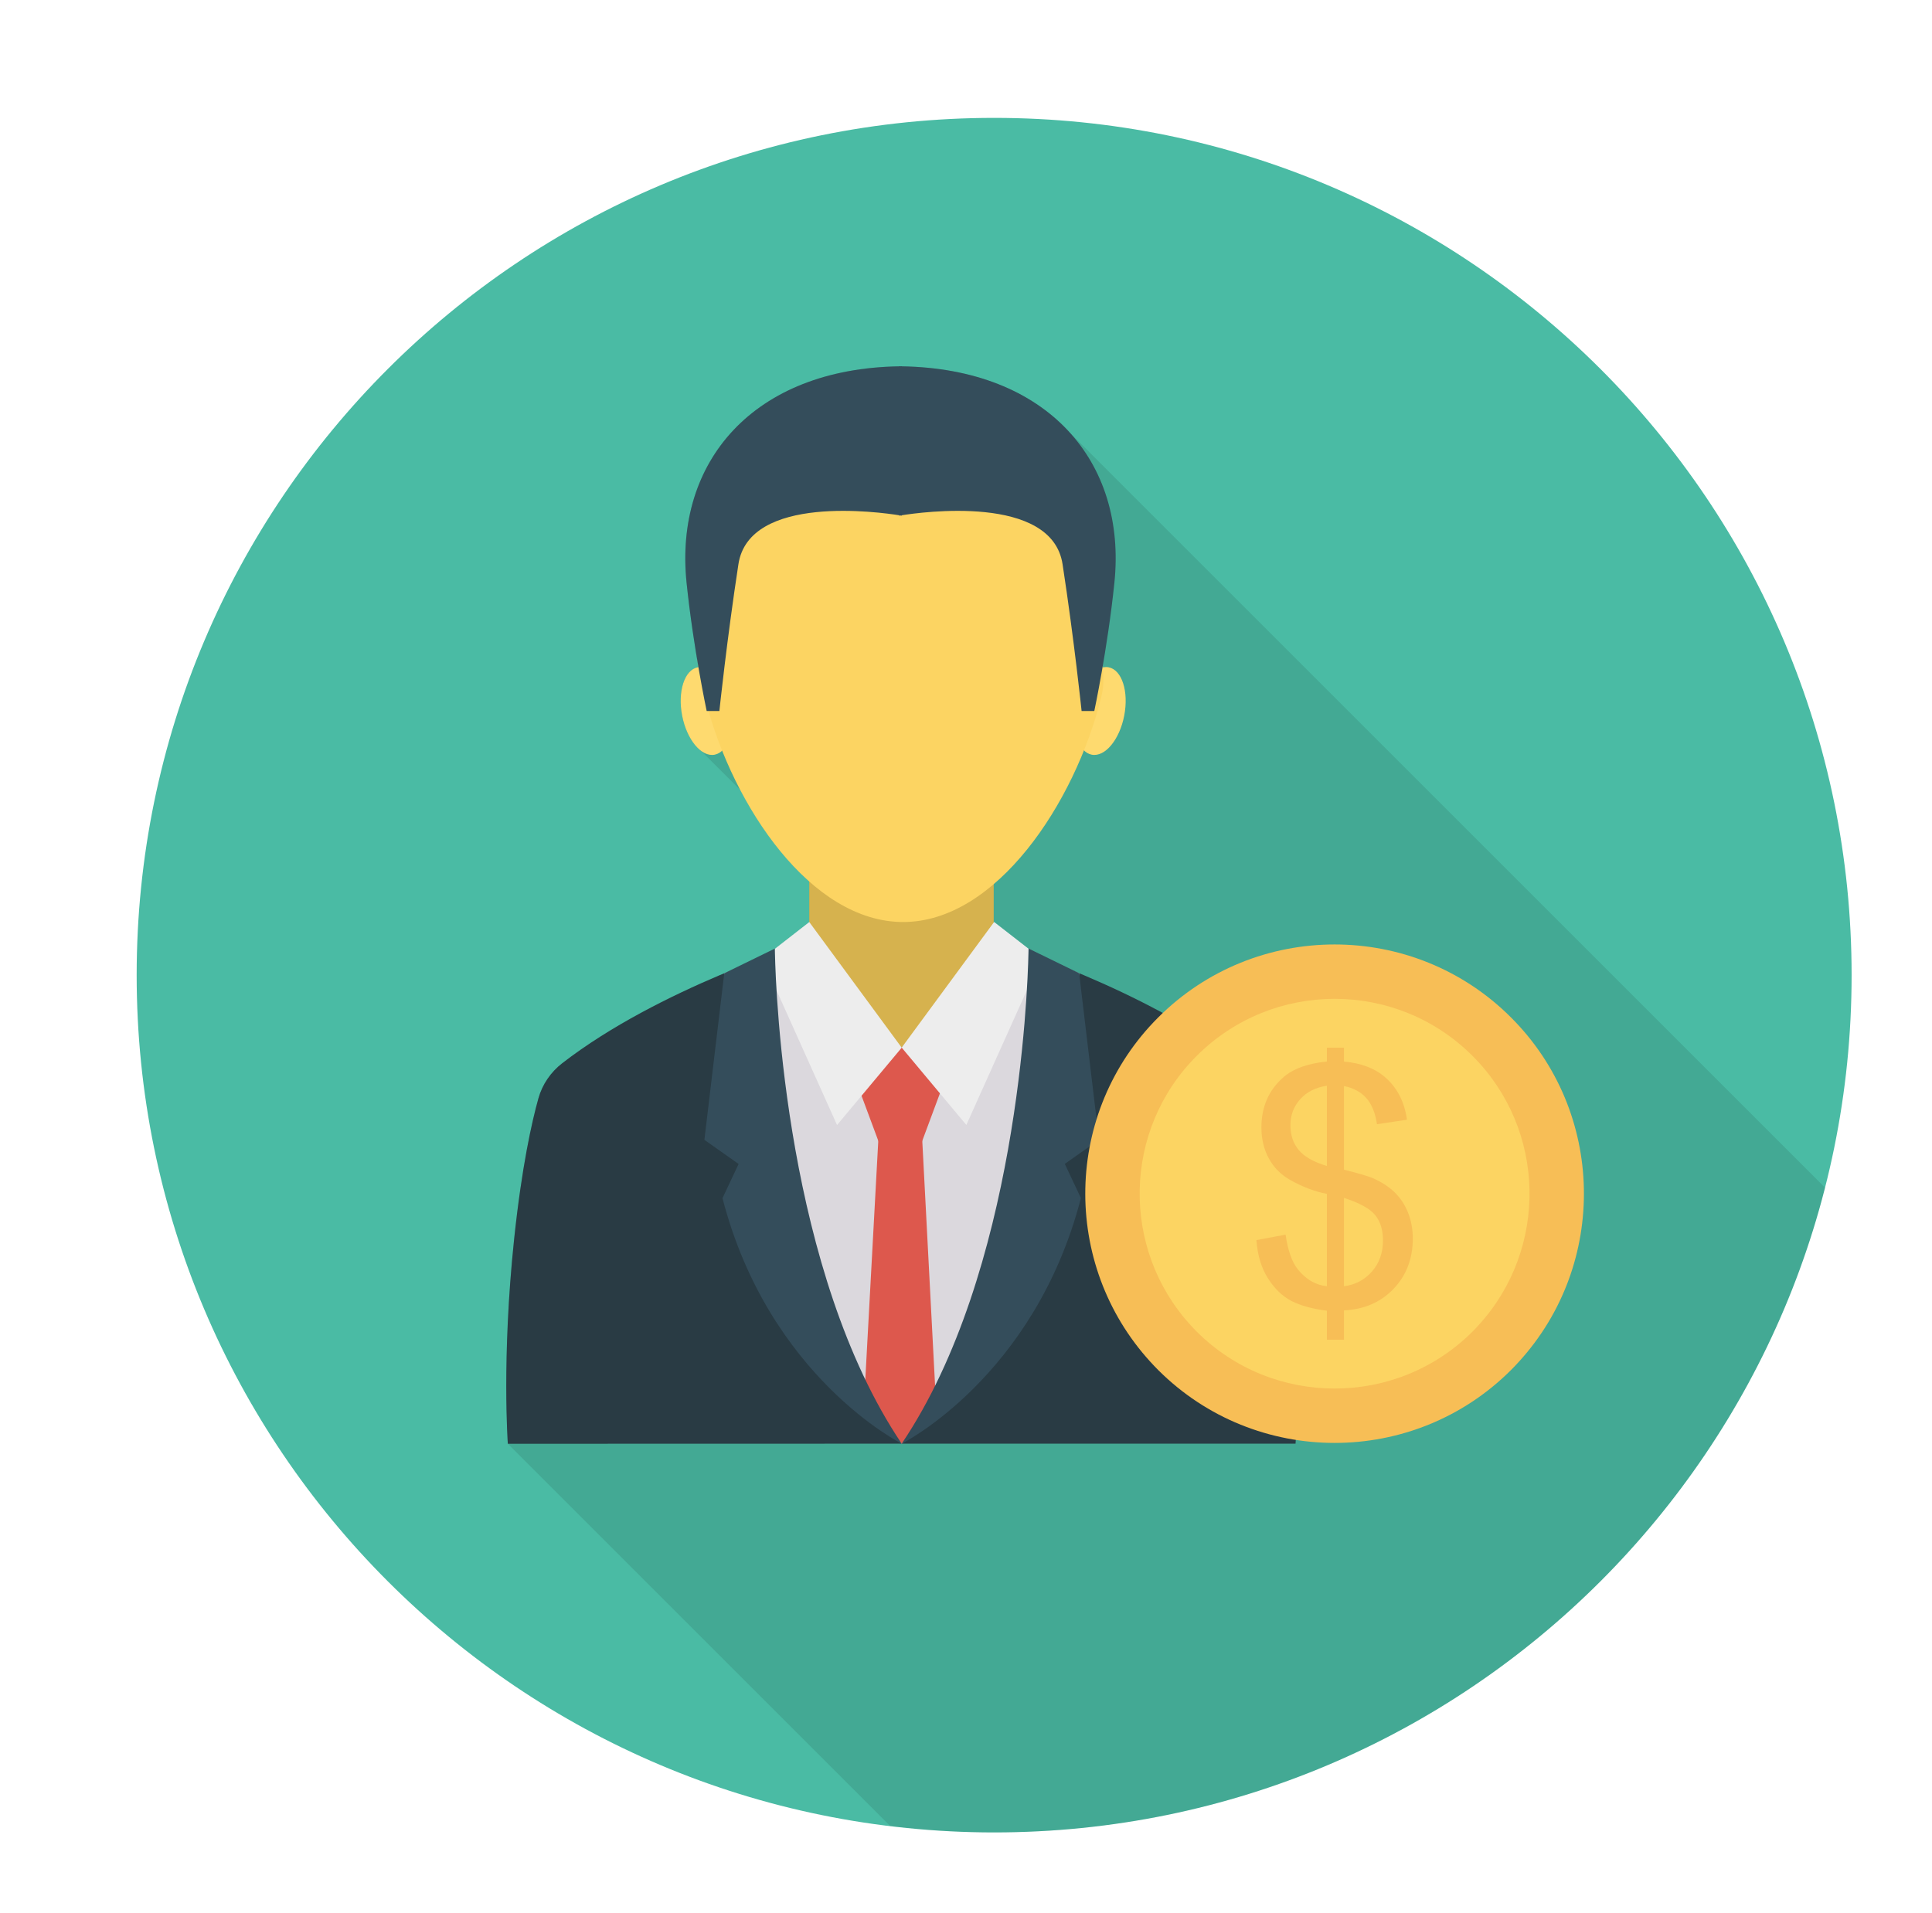 <svg width="103" height="102" viewBox="0 0 103 102" fill="none" xmlns="http://www.w3.org/2000/svg">
<mask id="mask0" mask-type="alpha" maskUnits="userSpaceOnUse" x="0" y="0" width="100" height="100">
<rect width="100" height="100" fill="#C4C4C4"/>
</mask>
<g mask="url(#mask0)">
</g>
<path d="M53 97.714C78.247 97.714 98.714 77.247 98.714 52C98.714 26.753 78.247 6.286 53 6.286C27.753 6.286 7.286 26.753 7.286 52C7.286 77.247 27.753 97.714 53 97.714Z" fill="#4ABBA4"/>
<path opacity="0.1" d="M48.075 19.532H47.939C40.703 19.653 36.532 23.96 36.532 29.767C36.532 30.196 36.561 30.639 36.603 31.081C36.775 32.739 37.025 34.346 37.239 35.581C37.225 35.589 37.211 35.581 37.196 35.581C36.489 35.724 36.118 36.874 36.368 38.16C36.532 39.003 36.918 39.681 37.361 40.024L39.489 42.146C40.475 44.024 41.718 45.739 43.146 47.003V49.167L41.31 50.596V50.581L38.625 51.896C36.003 52.989 32.646 54.624 29.975 56.696C29.361 57.174 28.911 57.824 28.703 58.574C28.353 59.831 27.818 62.21 27.403 66.103C26.739 72.431 27.075 76.989 27.075 76.989L47.454 97.368C49.272 97.588 51.119 97.714 52.996 97.714H53.003C74.338 97.713 92.255 83.096 97.296 63.332L56.989 23.024C55.039 20.91 52.011 19.596 48.075 19.532Z" fill="black"/>
<path d="M43.144 44.304H52.977V55.863H43.144V44.304Z" fill="#D6B24E"/>
<path d="M68.736 66.096C68.326 62.205 67.791 59.824 67.439 58.566C67.23 57.819 66.782 57.167 66.168 56.692C61.004 52.692 53.292 50.319 53.292 50.319L48.071 55.863V55.867L42.85 50.324C42.85 50.324 35.138 52.697 29.974 56.697C29.361 57.172 28.913 57.824 28.704 58.571C28.352 59.829 27.817 62.21 27.407 66.101C26.74 72.434 27.074 76.989 27.074 76.989L48.071 76.984H69.069C69.069 76.984 69.402 72.429 68.736 66.096Z" fill="#293B44"/>
<path d="M54.829 50.845C53.876 50.499 53.292 50.32 53.292 50.32L48.071 55.865V55.867L42.851 50.324C42.851 50.324 42.268 50.503 41.315 50.849C40.593 51.107 39.661 51.459 38.612 51.901L39.242 59.753L40.346 61.612L40.637 63.994C43.105 73.546 48.072 76.983 48.072 76.983L48.072 76.984C48.106 76.96 53.046 73.51 55.507 63.99L55.797 61.608L56.901 59.749L57.532 51.897C56.482 51.455 55.55 51.103 54.829 50.845Z" fill="#DBD8DD"/>
<path d="M49.134 55.863H46.859L45.721 57.867L46.859 60.927H49.134L50.272 57.867L49.134 55.863Z" fill="#DD584D"/>
<path d="M52.999 49.164L48.071 55.863L51.518 59.989L55.505 51.114L52.999 49.164Z" fill="#EDEDED"/>
<path d="M43.144 49.167L48.073 55.867L44.625 59.993L40.639 51.118L43.144 49.167Z" fill="#EDEDED"/>
<path d="M49.924 75.272L48.072 76.983L46.074 74.613L46.833 60.656H49.16L49.924 75.272Z" fill="#DD584D"/>
<path d="M39.377 62.069L38.518 63.892C40.986 73.444 48.072 76.983 48.072 76.983C41.915 67.847 41.362 53.003 41.315 50.849C41.309 50.676 41.309 50.585 41.309 50.585L38.612 51.901L37.553 60.782L39.377 62.069Z" fill="#344D5B"/>
<path d="M56.767 62.065L57.626 63.888C55.157 73.44 48.071 76.985 48.071 76.985C54.228 67.849 54.782 53 54.829 50.845C54.835 50.672 54.835 50.581 54.835 50.581L57.532 51.897L58.59 60.778L56.767 62.065Z" fill="#344D5B"/>
<path d="M59.106 35.584C58.398 35.447 57.623 36.379 57.374 37.666C57.125 38.953 57.496 40.107 58.203 40.244C58.911 40.381 59.686 39.449 59.935 38.162C60.185 36.875 59.813 35.721 59.106 35.584Z" fill="#FEDA6F"/>
<path d="M37.197 35.584C37.904 35.447 38.68 36.379 38.929 37.666C39.178 38.953 38.807 40.107 38.1 40.244C37.392 40.381 36.617 39.449 36.367 38.162C36.118 36.875 36.49 35.721 37.197 35.584Z" fill="#FEDA6F"/>
<path d="M58.532 33.435C58.532 29.04 56.078 26.937 52.417 25.841V26.37L47.942 22.634C42.361 22.989 37.059 27.708 37.059 33.404C37.059 34.633 37.261 36.011 37.64 37.429C39.099 43.022 43.245 49.167 48.148 49.167C53.106 49.167 57.306 42.832 58.711 37.173C59.049 35.849 58.532 34.597 58.532 33.435Z" fill="#FCD462"/>
<path d="M48.073 19.535V19.528C48.051 19.529 48.03 19.531 48.008 19.532C47.985 19.531 47.965 19.529 47.942 19.528V19.535C40.168 19.657 35.935 24.621 36.604 31.081C36.969 34.607 37.675 37.914 37.675 37.914H38.352C38.352 37.914 38.747 34.133 39.367 30.086C39.943 26.331 46.935 27.316 47.942 27.477V27.499C47.942 27.499 47.977 27.493 48.008 27.488C48.039 27.493 48.073 27.499 48.073 27.499V27.477C49.08 27.316 56.073 26.331 56.648 30.086C57.269 34.133 57.663 37.914 57.663 37.914H58.34C58.34 37.914 59.046 34.607 59.411 31.081C60.081 24.621 55.848 19.657 48.073 19.535Z" fill="#344D5B"/>
<path d="M80.972 72.62C80.837 72.769 80.696 72.918 80.554 73.059C75.367 78.239 66.935 78.239 61.748 73.059C61.607 72.918 61.465 72.769 61.33 72.62C56.569 67.405 56.703 59.292 61.748 54.254C66.935 49.067 75.367 49.067 80.554 54.254C85.599 59.292 85.734 67.405 80.972 72.62Z" fill="#F7BE56"/>
<path d="M78.829 70.664C78.724 70.781 78.614 70.897 78.503 71.008C74.448 75.057 67.855 75.057 63.8 71.008C63.689 70.897 63.578 70.781 63.473 70.664C59.75 66.587 59.855 60.244 63.8 56.305C67.855 52.249 74.448 52.249 78.503 56.305C82.447 60.244 82.552 66.587 78.829 70.664Z" fill="#FCD462"/>
<path d="M70.739 71.441V69.894C69.965 69.797 69.336 69.623 68.852 69.374C68.368 69.125 67.95 68.722 67.597 68.166C67.245 67.611 67.04 66.932 66.983 66.129L68.538 65.837C68.659 66.668 68.871 67.278 69.174 67.668C69.61 68.218 70.131 68.525 70.739 68.588V63.663C70.103 63.542 69.452 63.296 68.788 62.924C68.295 62.649 67.915 62.267 67.649 61.781C67.382 61.293 67.249 60.74 67.249 60.122C67.249 59.022 67.639 58.13 68.418 57.449C68.939 56.99 69.713 56.709 70.739 56.606V55.867H71.65V56.606C72.549 56.692 73.263 56.956 73.79 57.397C74.466 57.959 74.873 58.729 75.01 59.709L73.412 59.95C73.32 59.342 73.129 58.877 72.84 58.553C72.551 58.229 72.154 58.016 71.65 57.913V62.373C72.429 62.568 72.945 62.72 73.197 62.829C73.678 63.041 74.071 63.299 74.374 63.603C74.678 63.906 74.911 64.267 75.075 64.686C75.238 65.104 75.32 65.556 75.32 66.044C75.32 67.115 74.979 68.009 74.297 68.725C73.615 69.441 72.733 69.825 71.65 69.877V71.441H70.739ZM70.739 57.896C70.137 57.987 69.663 58.228 69.316 58.618C68.969 59.007 68.796 59.468 68.796 60.001C68.796 60.529 68.944 60.97 69.239 61.325C69.534 61.68 70.034 61.964 70.739 62.176V57.896ZM71.65 68.588C72.251 68.513 72.748 68.252 73.141 67.805C73.533 67.359 73.73 66.806 73.73 66.147C73.73 65.585 73.591 65.134 73.313 64.793C73.035 64.452 72.481 64.147 71.65 63.878V68.588Z" fill="#F7BE56"/>
</svg>
